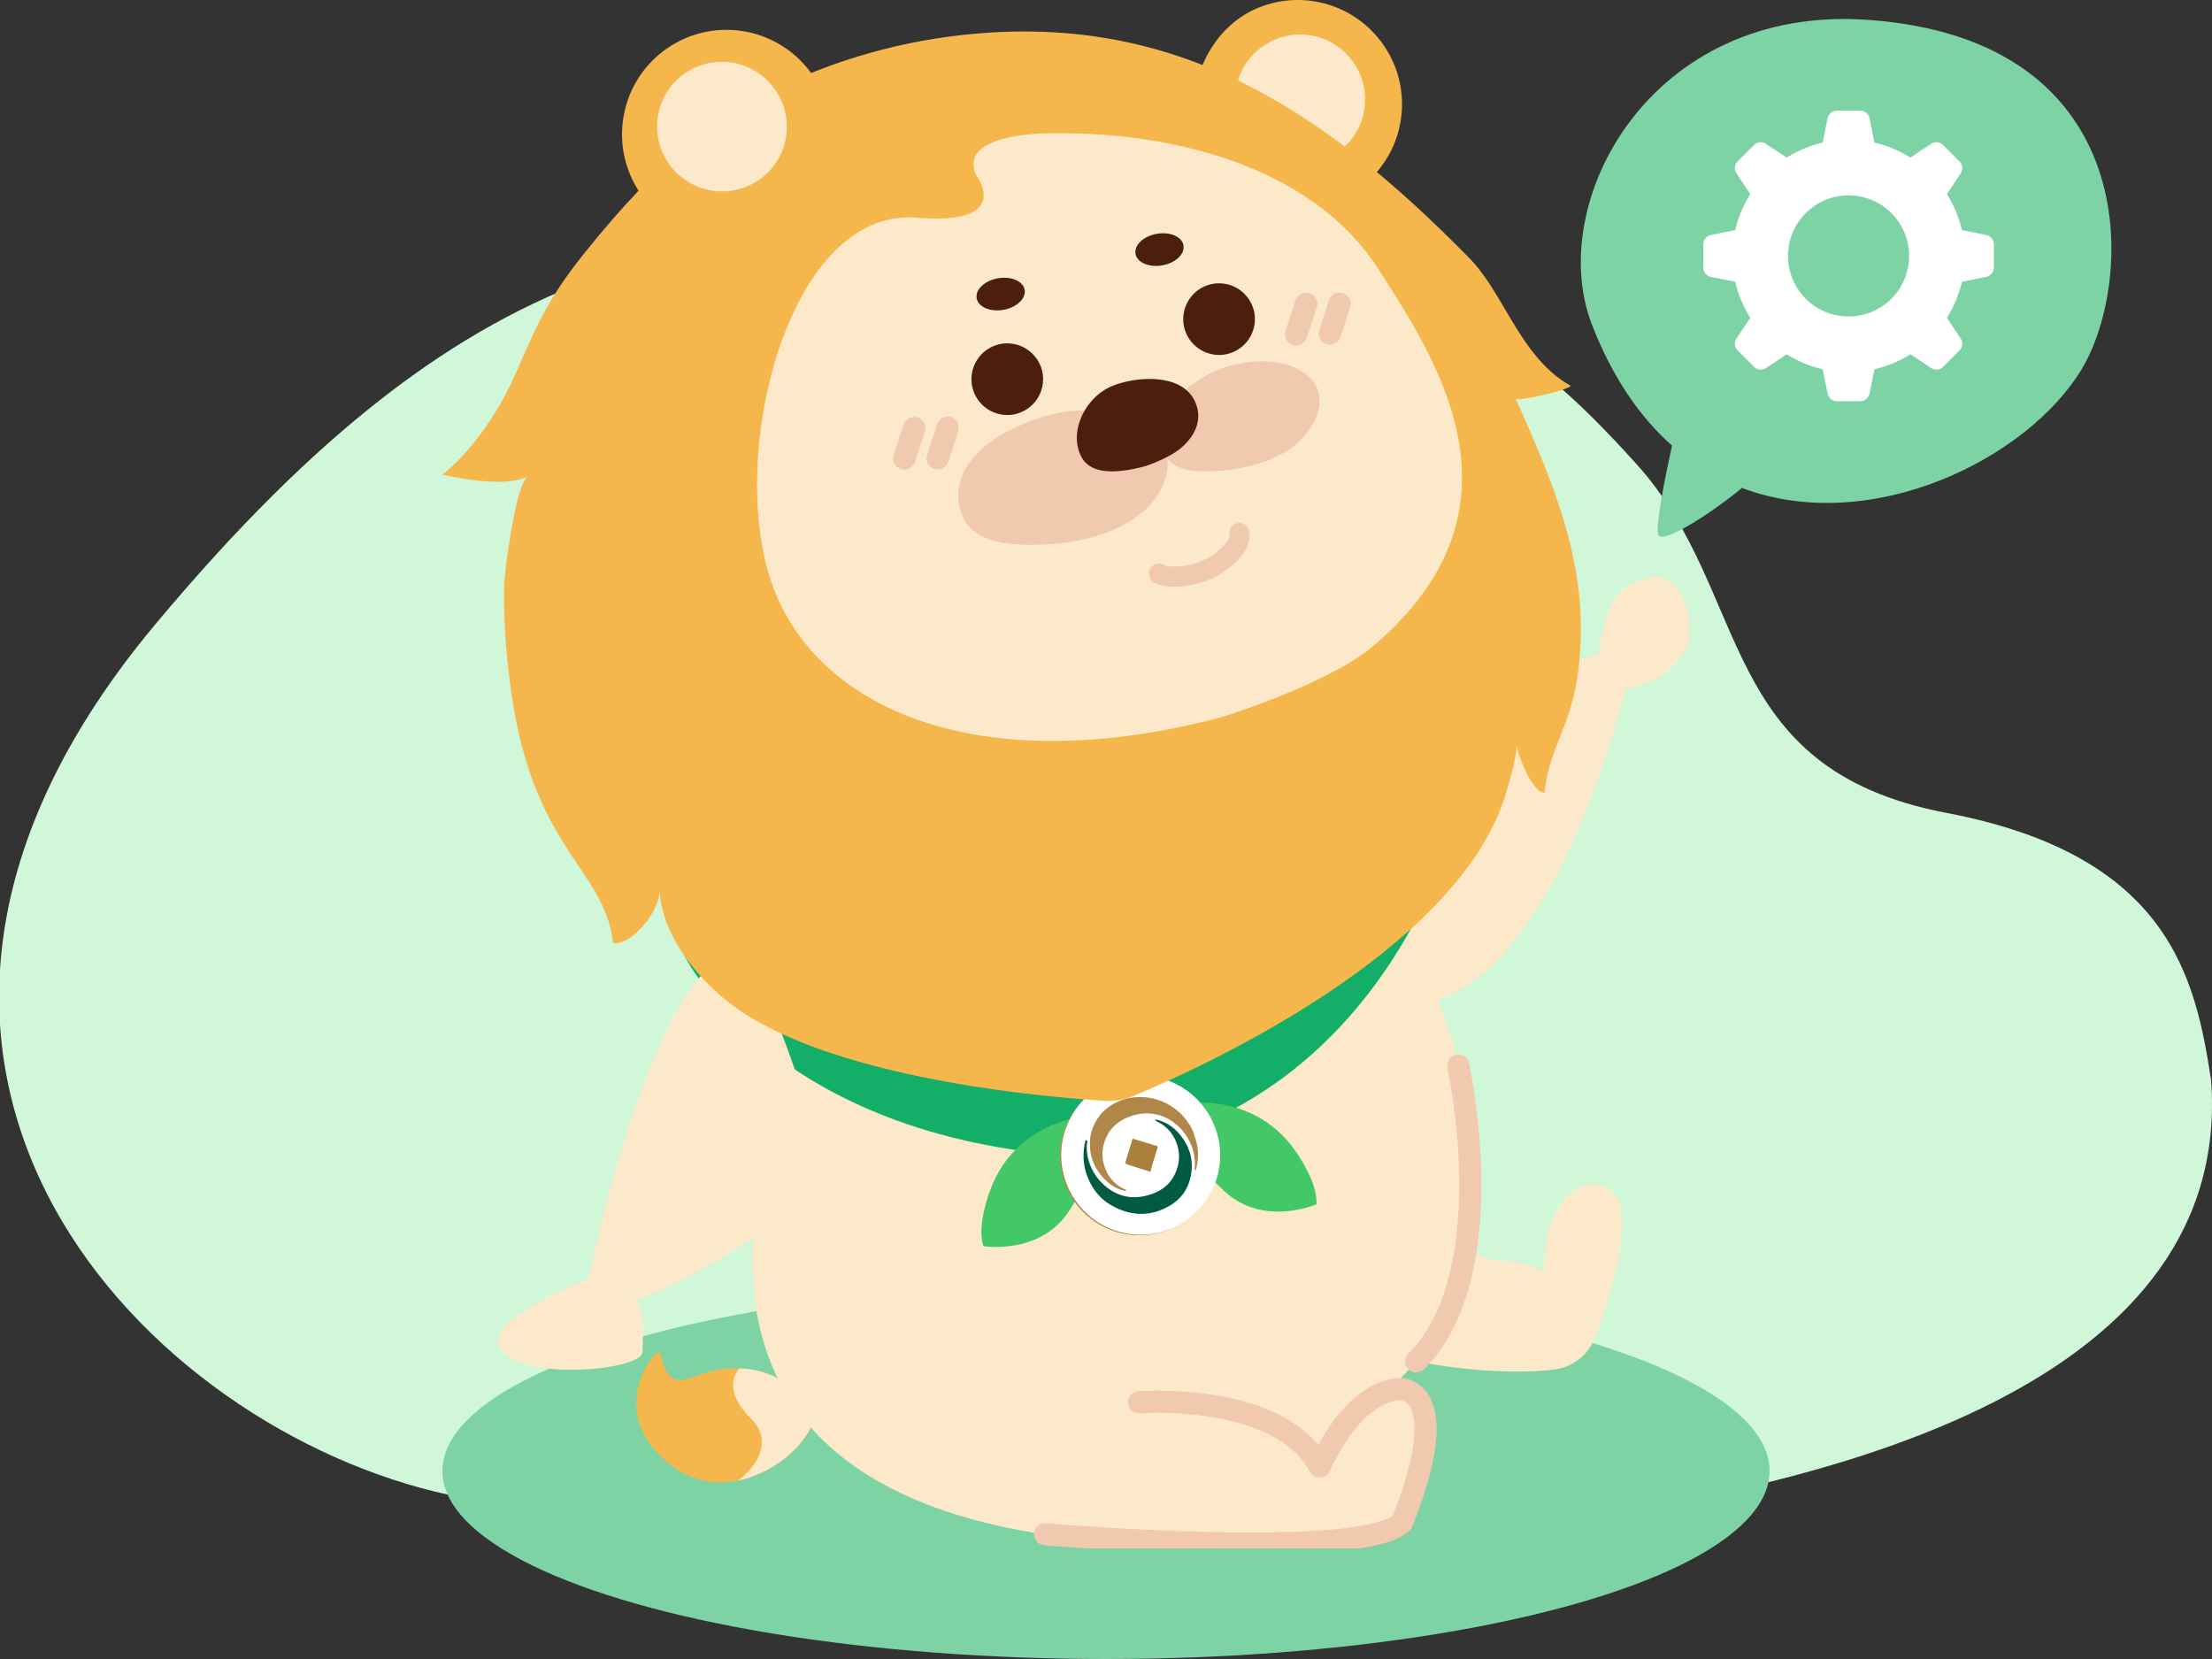 <svg width="200" height="150" viewBox="0 0 200 150" fill="none" xmlns="http://www.w3.org/2000/svg"><rect x="0" y="0" width="200" height="150" fill="#333333" stroke="none"/><g clip-path="url(#clip0_3225_99513)"><path d="M14 56.5c29.5-35.33 50.032-37.117 84.072-35.33C127.47 22.713 137.5 30.34 148 42c10.499 11.66 7 27.5 28 31.5 20.22 3.852 22.5 15 23.917 24.144 3.937 52.983-133.344 43.896-160.642 37.209C11.976 128.165-18.585 95.523 14 56.5z" fill="#CFF7D8"/><ellipse cx="100" cy="133" rx="60" ry="17" fill="#7DD3A4"/><g clip-path="url(#clip1_3225_99513)"><path d="M120.671 77.293s15.247-16.02 23.826-18.163c.779-4.096 1.242-6.058 4.559-6.898 3.314-.84 4.693 5.251 3.036 6.908-2 3.022-5.156 3.108-5.156 3.108s-6.13 26.882-18.876 28.68c-12.743 1.794-7.389-13.635-7.389-13.635z" fill="#FBE9C9"/><path d="M126.764 85.374s8.119 7.337 5.426 28.104c.676-.676 2.484.535 3.293.535 2.573 0 4.13.95 4.13.95s-.374-5.711 3.228-7.615c1.599-.847 3.561.25 3.766 2.048.388 3.361-1.193 8.352-2.404 11.556a4.51 4.51 0 01-3.712 2.878c-5.714.676-12.431-.744-12.431-.744l-8.747 9.508-53.541-38.689 60.992-8.534v.003z" fill="#FBE9C9"/><path d="M73.602 127.62s-3.492-6.088-11.052-3.066c-2.429.971-2.545-1.362-2.833-2.199-.289-.837-5.194 5.149.744 9.958s13.535-1.739 13.141-4.696v.003z" fill="#F5B64C"/><path d="M66.858 123.717c4.586.147 6.74 3.903 6.74 3.903.261 1.949-2.946 5.454-6.863 6.243 0 0 3.962-2.826 1.135-5.632-2.823-2.806-1.012-4.518-1.012-4.518v.004z" fill="#FBE9C9"/><path d="M73 95s-24.5 45 35.433 44.64c6.689 0 11.505-.131 14.52-.251a5.516 5.516 0 005.083-3.968c1.17-4.017 2.244-9.807-1.269-9.807-5.382 0-7.45 6.98-7.45 6.98l-9.005-6.98L73 95z" fill="#FBE9C9"/><path d="M61.88 86.39s7.931 16.434 35.544 18.169l5.822-1.266s18.31-2.456 27.441-26.004l-68.806 9.097v.004z" fill="#13AE67"/><path d="M99.507 100.735s-7.46 0-9.982 6.881c0 0-1.255 3.2-.61 5.052 0 0 5.436.906 7.985-3.56 0 0 1.595-2.724 3.358-3.763l-.75-4.61zm6.298-.793s7.227-1.845 11.374 4.199c0 0 2.01 2.788 1.842 4.744 0 0-5.042 2.222-8.616-1.475 0 0-2.216-2.244-4.185-2.816l-.412-4.655-.003.003z" fill="#43C867"/><path d="M106.516 110.775a7.163 7.163 0 11-6.742-12.637 7.163 7.163 0 016.742 12.637z" fill="#B18749"/><path d="M106.522 110.792a7.18 7.18 0 01-9.714-2.954 7.179 7.179 0 1112.667-6.76 7.179 7.179 0 01-2.953 9.714z" fill="#fff"/><path d="M98.564 103.835c.038.594.213 1.156.484 1.678.182.346.435.665.696.96.501.57 1.118.981 1.859 1.18.065.017.137 0 .23 0-.034-.065-.038-.085-.048-.089-.899-.377-1.513-1.029-1.86-1.931a3.482 3.482 0 01-.033-2.47c.343-.991 1.018-1.67 1.965-2.089.82-.36 1.674-.497 2.566-.336.761.137 1.423.484 2 .991a4.851 4.851 0 011.43 2.223c.182.566.213 1.149.161 1.736-.003.044.028.096.041.144.028-.024.076-.041.083-.072.209-.799.257-1.609.062-2.415-.093-.384-.241-.755-.361-1.132l-.281-.532s-.038-.024-.048-.041a5.023 5.023 0 00-1.78-1.725 5.182 5.182 0 00-2.583-.724c-1.125-.01-2.165.312-3.063 1.019-.37.291-.676.645-.923 1.049-.33.535-.573 1.235-.597 1.736-.024.501-.01.638 0 .837" fill="#B18749"/><path d="M105.668 109.07c1.087-.604 1.753-1.533 1.996-2.741.264-1.314-.044-2.511-.857-3.581-.556-.734-1.256-1.252-2.151-1.495-.058-.018-.123-.018-.185-.024a.93.93 0 00-.021.058c.041.031.076.072.124.092.82.398 1.416.999 1.759 1.856.419 1.043.34 2.055-.161 3.032-.494.961-1.334 1.499-2.346 1.791-1.376.398-2.638.172-3.766-.717a4.7 4.7 0 01-1.523-2.096 4.256 4.256 0 01-.268-1.777c.003-.061.065-.291.017-.336-.027-.024-.069-.034-.113-.058-.02.048-.041.079-.048.113-.254 1.118-.206 2.206.23 3.283.435 1.077 1.132 1.938 2.13 2.507 1.694.968 3.434 1.064 5.176.096" fill="#005B42"/><path d="M104.022 105.952c-.755-.237-1.468-.456-2.182-.69-.045-.013-.093-.133-.079-.188.151-.522.316-1.04.477-1.558.055-.178.103-.356.161-.566.083.024.161.045.237.069.634.192 1.269.391 1.91.573.131.038.145.075.11.185-.164.528-.326 1.057-.483 1.588-.055.182-.093.371-.148.587" fill="#AA803A"/><path d="M67.316 86c-8.206-.086-14.099 29.634-14.099 29.634s-10.445 3.938-7.783 6.599c2.659 2.659 12.661 1.589 12.661 0 0-1.588.316-3.708-.634-4.658 4.387-1.461 16.231-7.896 16.231-12.65 0-4.755-4.099-14.702-6.376-18.925z" fill="#FBE9C9"/><path d="M125.947 5.595A9.42 9.42 0 00113.513.813c-3.503 1.557-5.588 5.4-5.595 8.997l13.251 8.216a9.42 9.42 0 004.782-12.435l-.004.004zm-6.603 8.16l-7.152-4.658a5.08 5.08 0 013.022-4.638 5.085 5.085 0 114.133 9.293l-.003.003z" fill="#F5B64C"/><path d="M121.108 13.674a5.876 5.876 0 10-7.114-9.355 5.876 5.876 0 007.114 9.355z" fill="#FBE9C9"/><path d="M137.054 36.09c.525.123 4.59-.762 4.97-1.208-4.507-2.484-6.013-8.319-9.148-11.519-13.337-13.597-26.8-22.41-46.153-20.166-7.4.857-14.65 3.32-20.97 7.275-4.592 2.875-8.65 7.228-12.08 11.392-3.602 4.374-4.662 6.39-6.912 11.604-2.854 6.6-6.761 9.44-6.761 9.44s5.704 1.39 7.763.114c-1.122.638-2.161 8.699-2.182 10.005-.058 3.334.22 6.669.71 9.968 2.058 13.865 8.387 15.608 9.142 22.29 1.595.23 4.277-2.847 4.205-4.881.158 4.35 3.722 8.208 6.116 10.115 8.781 7.005 28.81 8.682 34.14 9.012a5.75 5.75 0 002.563-.43c5.698-2.366 29.314-12.934 33.685-27.314.497-1.636 1.097-3.862.953-4.466.467 1.948 1.66 4.401 2.562 4.332.47-4.898 3.266-6.459 3.273-14.794.007-7.118-2.569-13.433-5.873-20.77h-.003z" fill="#F5B64C"/><path d="M67.623 2.902c-5.104-1.07-10.109 2.199-11.179 7.3-1.07 5.104 2.199 10.108 7.3 11.178l11.172-11.24a9.442 9.442 0 00-7.29-7.241l-.003.003zm-2.916 13.971a5.463 5.463 0 01-4.222-6.466 5.463 5.463 0 016.466-4.222 5.458 5.458 0 014.216 4.188l-6.46 6.5z" fill="#F5B64C"/><path d="M70.14 14.744a5.876 5.876 0 10-9.748-6.565 5.876 5.876 0 009.747 6.565zm54.541 9.662c-6.342-9.896-19.665-12.383-28.81-12.362 0 0-9.467-.337-7.608 3.81 0 0 3.492 4.545-5.392 3.829-11.303-.913-16.925 20.337-13.35 32.26 3.47 11.574 17.922 18.688 40.109 13.121 2.257-.566 10.887-3.581 14.434-6.569 14.774-12.441 5.9-25.85.617-34.09z" fill="#FBE9C9"/><path d="M118.412 26.526a1.011 1.011 0 00-1.273.645l-.899 2.74a1.01 1.01 0 00.645 1.273.995.995 0 00.758-.055 1.01 1.01 0 00.515-.59l.898-2.74a1.01 1.01 0 00-.644-1.273zm3.022-.021a1.01 1.01 0 00-1.273.645l-.895 2.74a1.01 1.01 0 001.917.628l.895-2.74a1.01 1.01 0 00-.644-1.273zM82.974 37.75a1.011 1.011 0 00-1.273.644l-.898 2.741a1.01 1.01 0 00.645 1.273 1.01 1.01 0 001.273-.645l.898-2.741a1.01 1.01 0 00-.645-1.273zm3.019-.025a1.011 1.011 0 00-1.272.645l-.896 2.74a1.01 1.01 0 00.645 1.273 1.01 1.01 0 001.273-.645l.895-2.74a1.01 1.01 0 00-.645-1.273zm31.753-4.115c-1.54-.992-3.519-1.068-5.258-.807-2.888.429-5.588 2.134-7.186 4.583a3.337 3.337 0 00-.515 2.34 5.465 5.465 0 00-.978-.913c-2.754-2.024-6.644-2.082-9.78-1.03-2.373.797-5.059 2.062-6.496 4.216l-.051.076c-1.184 1.832-1.204 4.535.617 5.968 1.266.995 3.183 1.184 4.74 1.211 3.606.069 7.972-.658 10.72-3.183.892-.82 1.578-1.876 1.873-3.05a4.383 4.383 0 00.113-1.55c.707.847 1.794 1.088 2.905 1.122 2.583.082 5.376-.398 7.653-1.667 2.497-1.393 4.868-5.248 1.64-7.324l.003.007z" fill="#F0C9AE"/><path d="M106.221 40.919c1.118-.73 2.572-2.267 1.986-4.188-.947-3.115-5.482-2.71-7.619-1.839-2.463 1.005-3.965 4.106-2.847 6.35.95 1.91 3.79 1.44 5.835.901 0 0 1.526-.5 2.645-1.231v.007zM91.64 37.475a3.249 3.249 0 01-3.757-2.624 3.249 3.249 0 012.624-3.756 3.249 3.249 0 013.756 2.624 3.249 3.249 0 01-2.624 3.756zm19.15-5.43a3.25 3.25 0 01-3.757-2.624 3.249 3.249 0 012.625-3.756 3.25 3.25 0 013.756 2.624 3.249 3.249 0 01-2.624 3.756zm-3.784-9.862c.141.786-.717 1.595-1.914 1.808-1.197.212-2.281-.254-2.422-1.04-.14-.785.717-1.595 1.914-1.807 1.198-.213 2.282.254 2.422 1.04zm-14.362 4.02c.14.786-.717 1.595-1.914 1.808-1.197.213-2.281-.254-2.422-1.04-.14-.785.717-1.594 1.914-1.807 1.197-.213 2.281.254 2.422 1.04z" fill="#4B1E0E"/><path d="M111.914 47.296a.907.907 0 00-.751 1.039c.1.607-1.111 1.653-1.952 2.127-1.722.919-3.389.816-3.859.686a.906.906 0 00-1.437.96c.062.213.223.501.652.686.926.395 3.313.432 5.509-.74.051-.028.164-.093.315-.19.83-.524 2.851-2.006 2.559-3.817a.907.907 0 00-1.039-.751h.003z" fill="#F0C9AE"/><path d="M102.981 126.787s12.692-.985 16.332 5.811c3.529-7.564 7.45-6.981 7.45-6.981s4.799.083 0 12.033c-3.547 3.547-32.268 1.074-32.268 1.074m37.355-42.387s4.164 18.791-3.794 26.749" stroke="#F0C9AE" stroke-width="2" stroke-linecap="round" stroke-linejoin="round"/></g><path d="M168.854 1.792C149.185.414 139.648 18.344 143.946 29.38c1.877 4.817 4.37 8.378 7.229 10.91-.652 2.991-1.472 7.109-1.262 8.029.213.935 4.201-1.426 7.589-4.2 11.671 4.391 25.836-2.619 30.728-10.759 4.756-7.917 5.733-29.809-19.376-31.568z" fill="#7DD3A4"/><path d="M179.579 21.242l-2.19-.438a10.671 10.671 0 00-1.358-3.256l1.241-1.869a.847.847 0 00-.117-1.095l-1.46-1.46a.847.847 0 00-1.095-.116l-1.868 1.24a10.691 10.691 0 00-3.256-1.357l-.438-2.19a.889.889 0 00-.862-.701h-2.073a.887.887 0 00-.861.7l-.438 2.19a10.7 10.7 0 00-3.256 1.358l-1.869-1.24a.848.848 0 00-1.095.116l-1.46 1.46a.848.848 0 00-.116 1.095l1.241 1.87a10.671 10.671 0 00-1.358 3.255l-2.19.438a.888.888 0 00-.701.861v2.073c0 .41.292.774.701.862l2.19.438c.277 1.168.73 2.263 1.358 3.256l-1.241 1.868a.848.848 0 00.116 1.095l1.46 1.46c.292.307.76.35 1.095.117l1.869-1.24a10.69 10.69 0 003.256 1.357l.438 2.19c.087.409.452.7.861.7h2.073a.889.889 0 00.862-.7l.438-2.19a10.69 10.69 0 003.256-1.358l1.868 1.241a.848.848 0 001.095-.117l1.46-1.46a.847.847 0 00.117-1.095l-1.241-1.868a10.671 10.671 0 001.358-3.256l2.19-.438a.888.888 0 00.701-.862v-2.073a.888.888 0 00-.701-.861zm-12.439 7.373a5.477 5.477 0 01-5.475-5.475 5.477 5.477 0 015.475-5.475 5.477 5.477 0 015.475 5.475 5.477 5.477 0 01-5.475 5.475z" fill="#fff"/></g><defs><clipPath id="clip0_3225_99513"><path fill="#fff" d="M0 0h200v150H0z"/></clipPath><clipPath id="clip1_3225_99513"><path fill="#fff" transform="translate(40)" d="M0 0h112.792v140H0z"/></clipPath></defs></svg>
